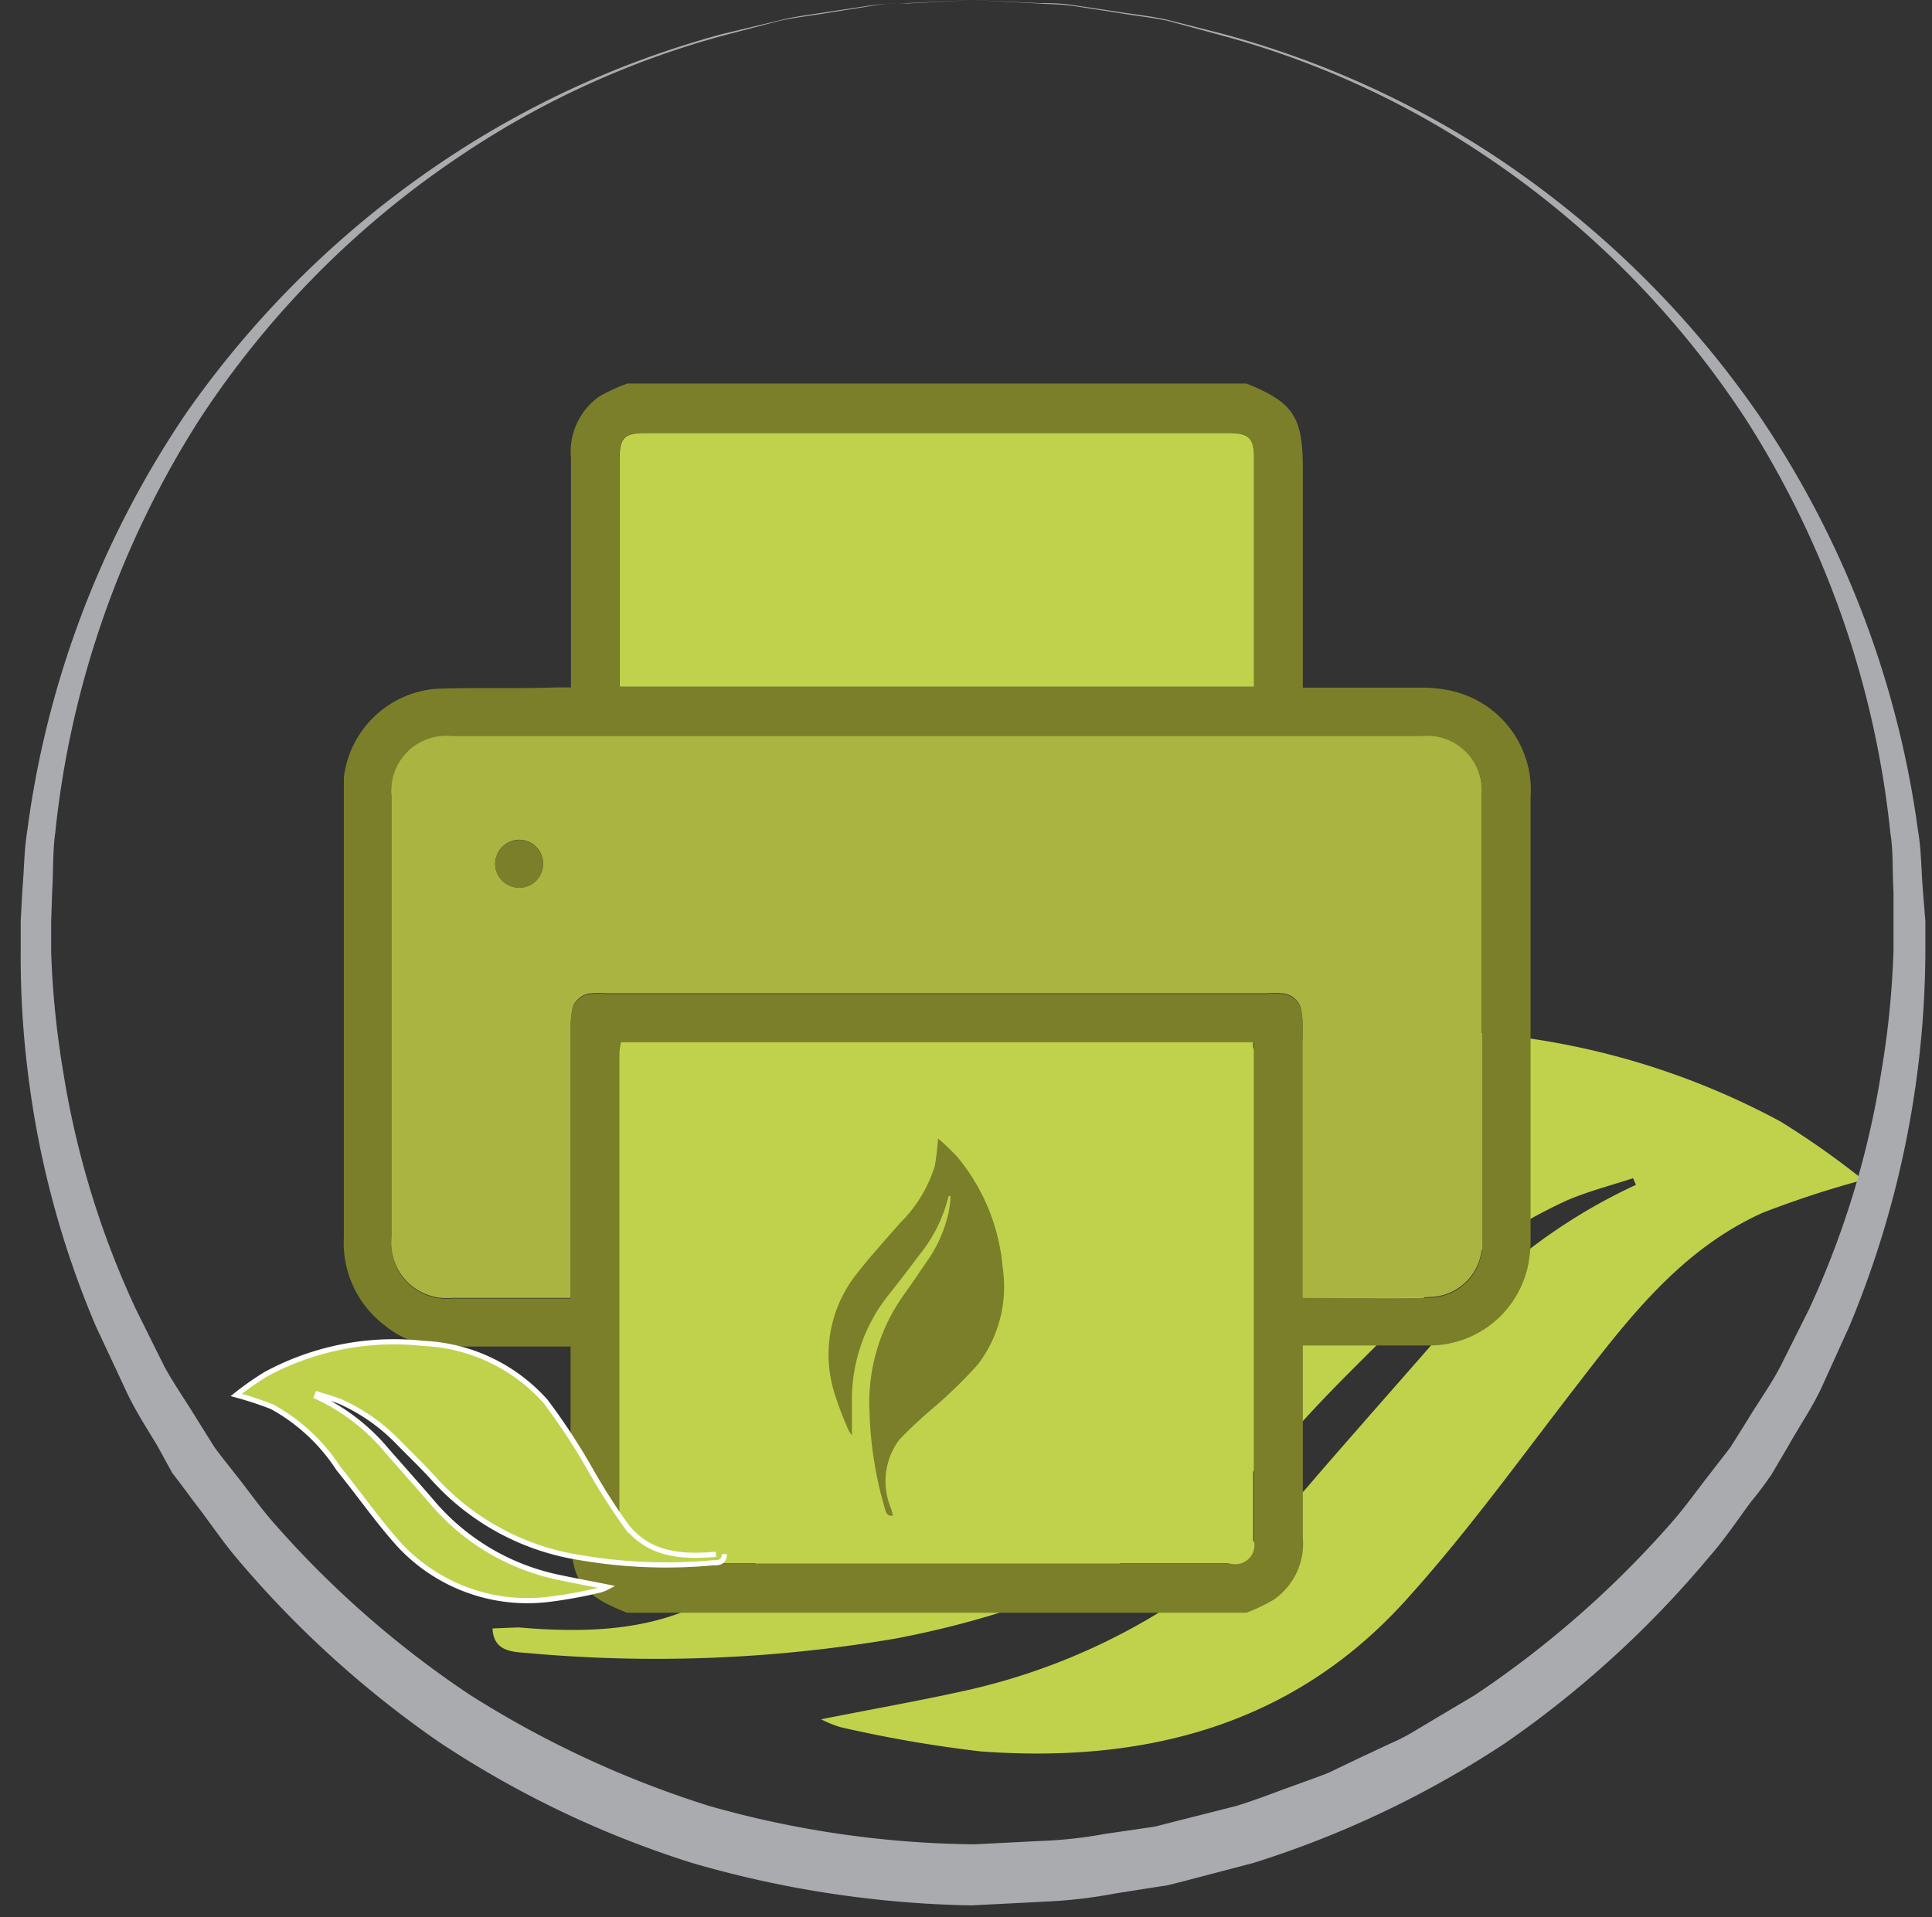 <svg id="Capa_1" data-name="Capa 1" xmlns="http://www.w3.org/2000/svg" viewBox="0 0 93.32 92.61"><rect x="0" y="0" width="93.32" height="92.61" fill="#333333" stroke="none"/><defs><style>.cls-1,.cls-5{fill:#c0d24c;}.cls-2{fill:#a9abae;}.cls-3{fill:#7b7f2a;}.cls-4{fill:#aab541;}.cls-5{stroke:#fff;stroke-miterlimit:10;stroke-width:0.25px;}</style></defs><title>iconos terminados</title><path class="cls-1" d="M25.05,78.62c4.88,0.43,9.15-.12,12.17-3.91a81.93,81.93,0,0,0,4.7-7.34c2-3.19,3.77-6.63,6.19-9.5,4.25-5,10.07-7.25,16.55-7.87A36.61,36.61,0,0,1,86,54.18,40.6,40.6,0,0,1,90,57a47.7,47.7,0,0,0-4.86,1.59c-3.93,1.77-6.47,5.08-9,8.37C73.47,70.41,70.89,74,68,77.2c-5.49,6.16-12.7,8-20.64,7.41a62.41,62.41,0,0,1-6.76-1.17,5.65,5.65,0,0,1-.94-0.38c2.36-.47,4.57-0.86,6.76-1.34A30.67,30.67,0,0,0,63.54,71.38c2-2.31,4-4.57,6-6.86a27.22,27.22,0,0,1,9.48-7.28l-0.14-.32c-1.07.35-2.16,0.63-3.19,1.07a25.2,25.2,0,0,0-7.9,5.7c-1.64,1.67-3.34,3.28-4.89,5-5.24,5.92-12,9-19.59,10.46a68.82,68.82,0,0,1-17.93.7c-0.77-.05-1.54-0.14-1.59-1.18"/><path class="cls-2" d="M47,0l3.19,0.15c0.52,0,1.1,0,1.74.11L54,0.57c0.75,0.12,1.56.2,2.4,0.39l2.68,0.68A45.4,45.4,0,0,1,71.86,7.32,47.16,47.16,0,0,1,84.92,20,46.87,46.87,0,0,1,92.64,40.1c0.17,1,.16,1.94.24,2.92L93,44.49l0,0.74c0,0.32,0,.51,0,0.77a47.51,47.51,0,0,1-3.67,18.07L88,67c-0.46,1-1.07,1.87-1.6,2.82l-0.83,1.41c-0.31.45-.63,0.89-1,1.33-0.65.88-1.26,1.8-2,2.64a49.57,49.57,0,0,1-9.85,9A48.2,48.2,0,0,1,60.54,90l-3.32.87-0.83.21-0.85.13-1.7.27a23.86,23.86,0,0,1-3.41.39l-3.51.18A51.42,51.42,0,0,1,33.43,90a48.25,48.25,0,0,1-12.25-5.86,49.84,49.84,0,0,1-9.86-9c-0.7-.85-1.31-1.77-2-2.65-0.32-.44-0.65-0.88-1-1.33L7.58,69.81C7,68.86,6.45,68,6,67L4.63,64.07A45.11,45.11,0,0,1,1.37,52,45.09,45.09,0,0,1,1,46c0-.27,0-0.46,0-0.78l0-.73L1.08,43c0.09-1,.08-1.92.24-2.89A46.83,46.83,0,0,1,9,19.95,47.19,47.19,0,0,1,22.11,7.32,45.42,45.42,0,0,1,34.9,1.64L37.58,1C38.43,0.78,39.24.7,40,.57l2.07-.31c0.63-.09,1.22-0.07,1.74-0.11Zm0,0-3.19.17c-0.52,0-1.1,0-1.74.12L40,0.62c-0.74.13-1.55,0.21-2.4,0.4l-2.67.7A42.72,42.72,0,0,0,22.25,7.52,44.8,44.8,0,0,0,9.6,20.32,45.9,45.9,0,0,0,2.67,40.22c-0.13.92-.09,1.91-0.15,2.87L2.47,44.54l0,0.73,0,0.68a43.45,43.45,0,0,0,.58,5.81A43.21,43.21,0,0,0,6.55,63.22L7.93,66C8.4,66.87,9,67.71,9.53,68.59l0.82,1.31c0.3,0.42.63,0.82,0.95,1.23,0.65,0.81,1.24,1.67,1.93,2.45a48,48,0,0,0,9.47,8.3,48.9,48.9,0,0,0,11.57,5.37A48.51,48.51,0,0,0,47.06,89.1l3.15-.16a21.63,21.63,0,0,0,3.2-.35L55,88.36l0.8-.12,0.78-.2,3.12-.79c1-.3,2-0.71,3-1.06,0.5-.19,1-0.35,1.5-0.56l1.44-.69,1.45-.68a10.15,10.15,0,0,0,1.41-.74l2.74-1.63a48.32,48.32,0,0,0,9.47-8.3c0.69-.78,1.29-1.64,1.93-2.45,0.31-.41.64-0.82,0.95-1.23l0.82-1.31c0.53-.88,1.14-1.72,1.61-2.63l1.37-2.74a43.29,43.29,0,0,0,3.48-11.44,43.35,43.35,0,0,0,.59-5.86c0-.23,0-0.53,0-0.69l0-.72,0-1.43c-0.06-1,0-1.91-.15-2.84a45.88,45.88,0,0,0-6.94-19.93A44.83,44.83,0,0,0,71.73,7.52,42.75,42.75,0,0,0,59,1.71L56.38,1C55.54,0.83,54.73.75,54,.62L51.92,0.3C51.28,0.2,50.7.21,50.18,0.17Z"/><path class="cls-3" d="M60.21,77.91H30.28C28,77,27.56,76.31,27.56,73.8q0-4,0-8.06c0-.22,0-0.44,0-0.69h-0.7c-1.86,0-3.71,0-5.57,0a4.47,4.47,0,0,1-2.68-1,5,5,0,0,1-2-4.29q0-10.64,0-21.28c0-.31,0-0.62,0-0.93A4.89,4.89,0,0,1,21,33.28c1.95-.08,3.9,0,5.85-0.07l0.73,0c0-.29,0-0.52,0-0.74,0-3.44,0-6.88,0-10.32a3.28,3.28,0,0,1,1.37-3,8.92,8.92,0,0,1,1.35-.62H60.21c2.26,0.91,2.72,1.6,2.72,4.11q0,4.93,0,9.85v0.73h0.72c1.62,0,3.25,0,4.87,0a6.73,6.73,0,0,1,1.61.16,4.91,4.91,0,0,1,3.8,5.14q0,10.61,0,21.21a6.11,6.11,0,0,1-.14,1.49A4.87,4.87,0,0,1,68.93,65c-1.78,0-3.55,0-5.33,0H62.93c0,0.31,0,.54,0,0.77,0,2.84,0,5.68,0,8.52a3.28,3.28,0,0,1-1.42,3A8.74,8.74,0,0,1,60.21,77.91Zm2.72-15.22c2.12,0,4.13.06,6.13,0a2.57,2.57,0,0,0,2.52-2.83q0-10.7,0-21.4a2.65,2.65,0,0,0-2.9-2.87H21.82a2.66,2.66,0,0,0-2.91,2.93q0,10.64,0,21.28a2.67,2.67,0,0,0,2.92,2.93h5.73c0-.33,0-0.57,0-0.82q0-6.09,0-12.18a4.87,4.87,0,0,1,.06-0.81,1,1,0,0,1,.93-0.9,4.5,4.5,0,0,1,.75,0H61.19a4.57,4.57,0,0,1,.75,0,1,1,0,0,1,.93.9,4.79,4.79,0,0,1,.06.81q0,6.09,0,12.18v0.81ZM30,50.35c0,0.2,0,.37,0,0.54q0,11.74,0,23.49a0.93,0.93,0,0,0,1.14,1.15H59.42a0.92,0.92,0,0,0,1.14-1.13q0-11.71,0-23.43c0-.2,0-0.41,0-0.61H30ZM60.57,33.17v-0.6q0-5.22,0-10.43c0-1-.24-1.23-1.23-1.23H31.16c-1,0-1.24.23-1.24,1.22q0,5.22,0,10.43v0.6H60.57Z"/><path class="cls-4" d="M62.93,62.69V61.88q0-6.09,0-12.18a4.79,4.79,0,0,0-.06-0.81,1,1,0,0,0-.93-0.9,4.57,4.57,0,0,0-.75,0H29.3a4.5,4.5,0,0,0-.75,0,1,1,0,0,0-.93.9,4.87,4.87,0,0,0-.06.81q0,6.09,0,12.18c0,0.25,0,.49,0,0.82H21.83a2.67,2.67,0,0,1-2.92-2.93q0-10.64,0-21.28a2.66,2.66,0,0,1,2.91-2.93H68.67a2.65,2.65,0,0,1,2.9,2.87q0,10.7,0,21.4a2.57,2.57,0,0,1-2.52,2.83C67.05,62.75,65,62.69,62.93,62.69ZM26.23,41.77a1.15,1.15,0,0,0-1.14-1.2,1.17,1.17,0,0,0-1.17,1.12,1.15,1.15,0,0,0,1.15,1.19A1.14,1.14,0,0,0,26.23,41.77Z"/><path class="cls-1" d="M30,50.35H60.53c0,0.21,0,.41,0,0.61q0,11.71,0,23.43a0.92,0.92,0,0,1-1.14,1.13H31.06a0.93,0.93,0,0,1-1.14-1.15q0-11.74,0-23.49C29.93,50.72,29.95,50.55,30,50.35Z"/><path class="cls-1" d="M60.57,33.17H29.93v-0.6q0-5.22,0-10.43c0-1,.24-1.22,1.24-1.22H59.34c1,0,1.23.24,1.23,1.23q0,5.22,0,10.43v0.6Z"/><path class="cls-3" d="M26.23,41.77a1.14,1.14,0,0,1-1.16,1.12,1.15,1.15,0,0,1-1.15-1.19,1.17,1.17,0,0,1,1.17-1.12A1.15,1.15,0,0,1,26.23,41.77Z"/><path class="cls-5" d="M34.58,75.09c-1.74.15-3.26,0-4.34-1.39a29.19,29.19,0,0,1-1.68-2.62,30.71,30.71,0,0,0-2.21-3.38,8.39,8.39,0,0,0-5.9-2.8,13,13,0,0,0-7.61,1.49,14.46,14.46,0,0,0-1.43,1,17,17,0,0,1,1.73.57,9,9,0,0,1,3.22,3c1,1.23,1.87,2.49,2.91,3.65a8.45,8.45,0,0,0,7.35,2.64A22.23,22.23,0,0,0,29,76.81a2,2,0,0,0,.34-0.14c-0.84-.17-1.63-0.31-2.41-0.48a10.93,10.93,0,0,1-6.11-3.68c-0.71-.82-1.43-1.63-2.15-2.45a9.7,9.7,0,0,0-3.38-2.59l0.05-.12c0.38,0.13.77,0.22,1.14,0.38a9,9,0,0,1,2.81,2c0.58,0.59,1.19,1.17,1.74,1.79a12,12,0,0,0,7,3.73,24.52,24.52,0,0,0,6.39.25c0.28,0,.55,0,0.57-0.42"/><path class="cls-3" d="M43.05,72.9a3.36,3.36,0,0,1,.39-3.35A21.62,21.62,0,0,1,45.1,68a22.75,22.75,0,0,0,2.14-2.09,6.21,6.21,0,0,0,1.19-4.69,9.66,9.66,0,0,0-2.18-5.32A10.72,10.72,0,0,0,45.31,55a12.59,12.59,0,0,1-.16,1.34,6.64,6.64,0,0,1-1.7,2.77c-0.75.87-1.54,1.72-2.23,2.64a6.26,6.26,0,0,0-.86,5.72A16.47,16.47,0,0,0,41,69.12a1.49,1.49,0,0,0,.15.22c0-.64,0-1.23,0-1.82a8.1,8.1,0,0,1,1.8-5c0.5-.63,1-1.28,1.47-1.91a7.18,7.18,0,0,0,1.4-2.83l0.09,0c0,0.29-.05.59-0.11,0.88a6.65,6.65,0,0,1-1.07,2.34c-0.35.51-.68,1-1.05,1.52A8.91,8.91,0,0,0,42,68.19a18.16,18.16,0,0,0,.74,4.68c0.05,0.2.11,0.39,0.39,0.35"/></svg>